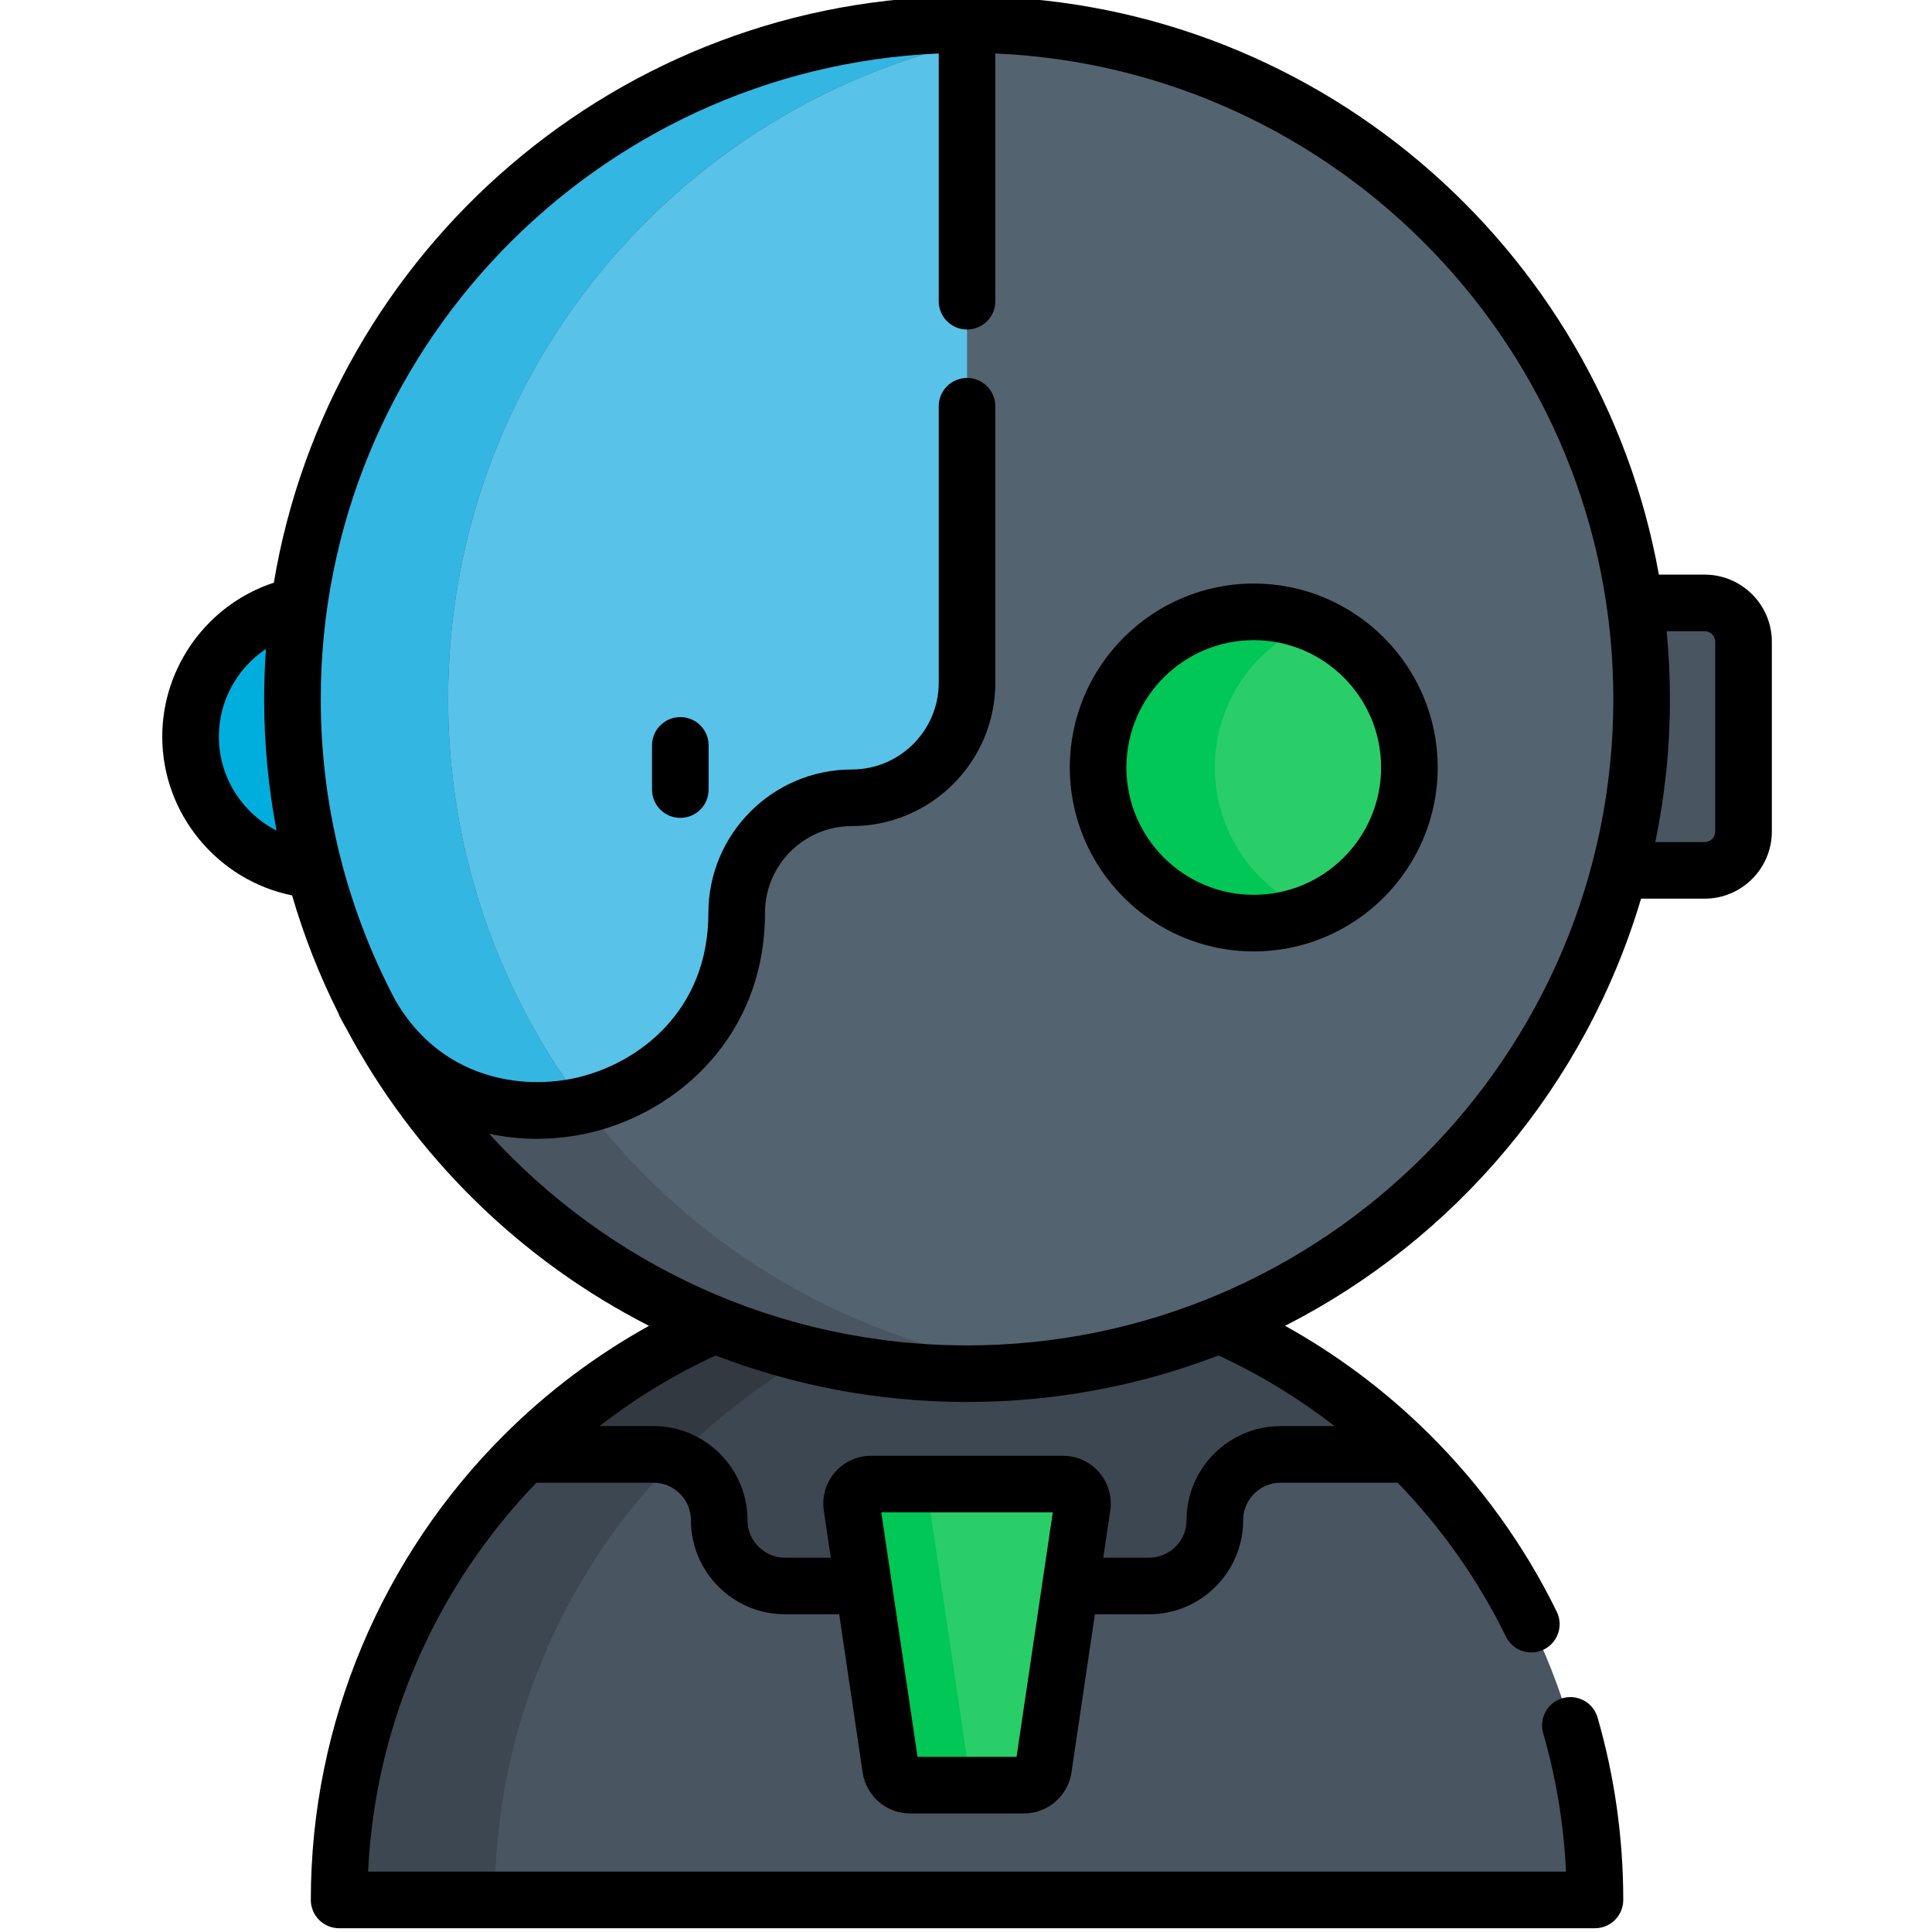 <svg height="511pt" viewBox="-42 1 511 511.999" width="511pt" xmlns="http://www.w3.org/2000/svg"><path d="m348.676 231.66h60.566c5.695 0 10.309-4.617 10.309-10.312v-50.254c0-5.695-4.613-10.309-10.309-10.309h-60.566zm0 0" fill="#495560"/><path d="m47.371 504.5c0-91.902 74.504-166.402 166.406-166.402s166.402 74.5 166.402 166.402zm0 0" fill="#495560"/><path d="m234.398 339.367c-6.758-.836-13.641-1.27-20.621-1.27-91.902 0-166.406 74.5-166.406 166.402h41.246c0-84.918 63.609-154.977 145.781-165.133zm0 0" fill="#3d4751"/><path d="m96.523 386.43h34.148c9.629 0 17.434 7.805 17.434 17.434 0 9.629 7.805 17.438 17.434 17.438h96.477c9.629 0 17.434-7.809 17.434-17.438 0-9.625 7.805-17.434 17.434-17.434h34.148c-30.082-29.871-71.508-48.332-117.254-48.332-45.742 0-87.172 18.461-117.254 48.332zm0 0" fill="#3d4751"/><path d="m136.688 387.52c25.613-25.91 59.672-43.449 97.715-48.152-6.758-.836-13.641-1.27-20.625-1.27-45.742 0-87.172 18.461-117.254 48.332h34.148c2.117 0 4.137.398 6.016 1.09zm0 0" fill="#333941"/><path d="m78.875 196.223c0 19.57-15.867 35.438-35.438 35.438s-35.438-15.867-35.438-35.438c0-19.574 15.867-35.441 35.438-35.441s35.438 15.867 35.438 35.441zm0 0" fill="#00aede"/><path d="m392.547 186.273c0 98.73-80.039 178.77-178.77 178.77-98.734 0-178.773-80.039-178.773-178.77 0-98.734 80.039-178.773 178.773-178.773 98.73 0 178.77 80.039 178.77 178.773zm0 0" fill="#546370"/><path d="m35.004 186.273c0 29.023 6.918 56.434 19.195 80.668 24.703 48.77 98.531 30.676 98.531-23.996 0-16.855 13.664-30.523 30.523-30.523s30.523-13.66 30.523-30.516c0-43.973 0-125.254 0-174.406-98.734 0-178.773 80.039-178.773 178.773zm0 0" fill="#59c2e8"/><path d="m76.25 186.273c0-91.758 69.133-167.355 158.148-177.582-6.766-.777-13.645-1.191-20.621-1.191-98.734 0-178.773 80.039-178.773 178.773 0 98.73 80.039 178.77 178.773 178.77 6.977 0 13.855-.41 20.621-1.191-89.016-10.223-158.148-85.824-158.148-177.578zm0 0" fill="#495560"/><path d="m76.25 186.273c0-84.539 58.68-155.363 137.527-173.984 0-1.625 0-3.227 0-4.789-98.734 0-178.773 80.039-178.773 178.773 0 29.023 6.918 56.434 19.195 80.668 12.258 24.199 36.609 31.93 58.035 26.906-22.586-29.934-35.984-67.188-35.984-107.574zm0 0" fill="#34b6e2"/><path d="m331.004 204.391c0 22.781-18.465 41.246-41.246 41.246-22.777 0-41.242-18.465-41.242-41.246 0-22.777 18.465-41.246 41.242-41.246 22.781 0 41.246 18.469 41.246 41.246zm0 0" fill="#29ce69"/><path d="m279.449 204.391c0-17.305 10.664-32.117 25.777-38.234-4.777-1.934-9.996-3.012-15.469-3.012-22.777 0-41.246 18.469-41.246 41.246 0 22.781 18.469 41.246 41.246 41.246 5.473 0 10.691-1.074 15.469-3.012-15.113-6.117-25.777-20.926-25.777-38.234zm0 0" fill="#00c755"/><path d="m137.793 217.746c-4.141 0-7.5-3.359-7.5-7.5v-11.711c0-4.141 3.359-7.5 7.5-7.5 4.145 0 7.5 3.359 7.5 7.5v11.711c0 4.141-3.355 7.5-7.5 7.5zm0 0"/><path d="m228.918 474.082h-30.285c-2.555 0-4.723-1.871-5.098-4.398l-10.293-69.48c-.461-3.113 1.953-5.91 5.098-5.91h50.871c3.148 0 5.562 2.797 5.102 5.91l-10.293 69.48c-.375 2.527-2.543 4.398-5.102 4.398zm0 0" fill="#29ce69"/><path d="m214.156 469.684-10.293-69.48c-.461-3.113 1.953-5.91 5.102-5.91h-20.625c-3.145 0-5.559 2.797-5.098 5.91l10.293 69.48c.375 2.527 2.543 4.398 5.098 4.398h20.621c-2.555 0-4.723-1.871-5.098-4.398zm0 0" fill="#00c755"/><path d="m409.242 153.281h-12.121c-15.617-87.027-91.887-153.281-183.344-153.281-92.203 0-168.957 67.34-183.703 155.414-17.395 5.703-29.574 22.145-29.574 40.809 0 20.543 14.734 38.078 34.406 42.07 3.148 10.812 7.258 21.223 12.223 31.133.109.305.23.609.379.906.539 1.062 1.109 2.098 1.699 3.113 17.992 33.832 46.105 61.496 80.285 78.91-14.133 7.84-26.93 17.516-38.141 28.652-.074.07-.148.145-.219.219-32.199 32.098-51.262 76.238-51.262 123.273 0 4.141 3.359 7.5 7.5 7.5h332.809c4.145 0 7.5-3.359 7.5-7.5 0-16.43-2.289-32.691-6.805-48.336-1.148-3.98-5.309-6.277-9.289-5.125-3.977 1.148-6.273 5.309-5.125 9.285 3.441 11.906 5.465 24.211 6.047 36.676h-317.457c1.848-39.156 18.121-75.668 44.621-103.07h31c5.477 0 9.934 4.457 9.934 9.934 0 13.75 11.184 24.934 24.934 24.934h14.355l6.219 41.984c.914 6.156 6.297 10.801 12.52 10.801h30.285c6.227 0 11.609-4.645 12.52-10.801l6.219-41.984h14.359c13.746 0 24.934-11.184 24.934-24.934 0-5.477 4.457-9.934 9.934-9.934h31.008c11.566 11.934 21.293 25.68 28.688 40.785 1.305 2.656 3.969 4.203 6.742 4.203 1.105 0 2.23-.246 3.293-.766 3.719-1.824 5.258-6.316 3.438-10.035-8.566-17.5-19.992-33.328-33.641-46.906-.062-.062-.121-.121-.184-.184-11.312-11.219-24.148-20.891-38.168-28.672 45.133-22.996 79.695-63.855 94.332-113.199h16.852c9.824 0 17.812-7.988 17.812-17.809v-50.254c0-9.82-7.992-17.812-17.812-17.812zm-393.742 42.941c0-9.543 4.902-18.176 12.484-23.246-.312 4.395-.48 8.824-.48 13.297 0 11.906 1.137 23.547 3.281 34.84-9.082-4.652-15.285-14.137-15.285-24.891zm211.398 270.359h-26.242l-9.598-64.789h45.438zm84.266-87.652h-14.281c-13.75 0-24.934 11.188-24.934 24.934 0 5.48-4.457 9.938-9.934 9.938h-12.137l1.852-12.496c.539-3.645-.531-7.336-2.938-10.125-2.406-2.789-5.898-4.387-9.582-4.387h-50.871c-3.684 0-7.176 1.602-9.582 4.387-2.406 2.789-3.477 6.48-2.938 10.125l1.852 12.496h-12.133c-5.48 0-9.938-4.457-9.938-9.938 0-13.746-11.184-24.934-24.934-24.934h-14.273c9.391-7.297 19.688-13.594 30.758-18.711 20.699 7.953 43.156 12.324 66.621 12.324 23.473 0 45.938-4.375 66.641-12.332 10.977 5.078 21.289 11.371 30.75 18.719zm-97.387-21.387c-50.129 0-95.293-21.645-126.645-56.082 4.121.879 8.359 1.336 12.629 1.336 4.82 0 9.68-.562 14.438-1.699 22.914-5.477 46.031-25.578 46.031-58.152 0-12.691 10.328-23.023 23.023-23.023 20.965 0 38.023-17.055 38.023-38.016v-73.25c0-4.145-3.359-7.5-7.5-7.5s-7.5 3.355-7.5 7.5v73.25c0 12.691-10.328 23.016-23.023 23.016-20.965 0-38.023 17.059-38.023 38.023 0 26.066-18.594 39.758-34.516 43.562-15.094 3.602-36.41.27-48.379-20.312-12.652-23.875-19.832-51.074-19.832-79.926 0-91.926 72.801-167.156 163.773-171.098v65.656c0 4.145 3.359 7.5 7.5 7.5s7.5-3.355 7.5-7.5v-65.652c90.973 3.938 163.773 79.172 163.773 171.098-.004 94.438-76.836 171.27-171.273 171.27zm198.277-136.195c0 1.551-1.262 2.812-2.812 2.812h-13.07c2.539-12.238 3.875-24.91 3.875-37.887 0-6.07-.301-12.07-.871-17.992h10.066c1.551 0 2.812 1.262 2.812 2.812zm0 0"/><path d="m289.758 155.645c-26.879 0-48.746 21.867-48.746 48.746s21.867 48.746 48.746 48.746c26.879 0 48.746-21.867 48.746-48.746s-21.867-48.746-48.746-48.746zm0 82.492c-18.605 0-33.746-15.141-33.746-33.746 0-18.609 15.141-33.746 33.746-33.746 18.609 0 33.746 15.137 33.746 33.746 0 18.605-15.137 33.746-33.746 33.746zm0 0"/></svg>